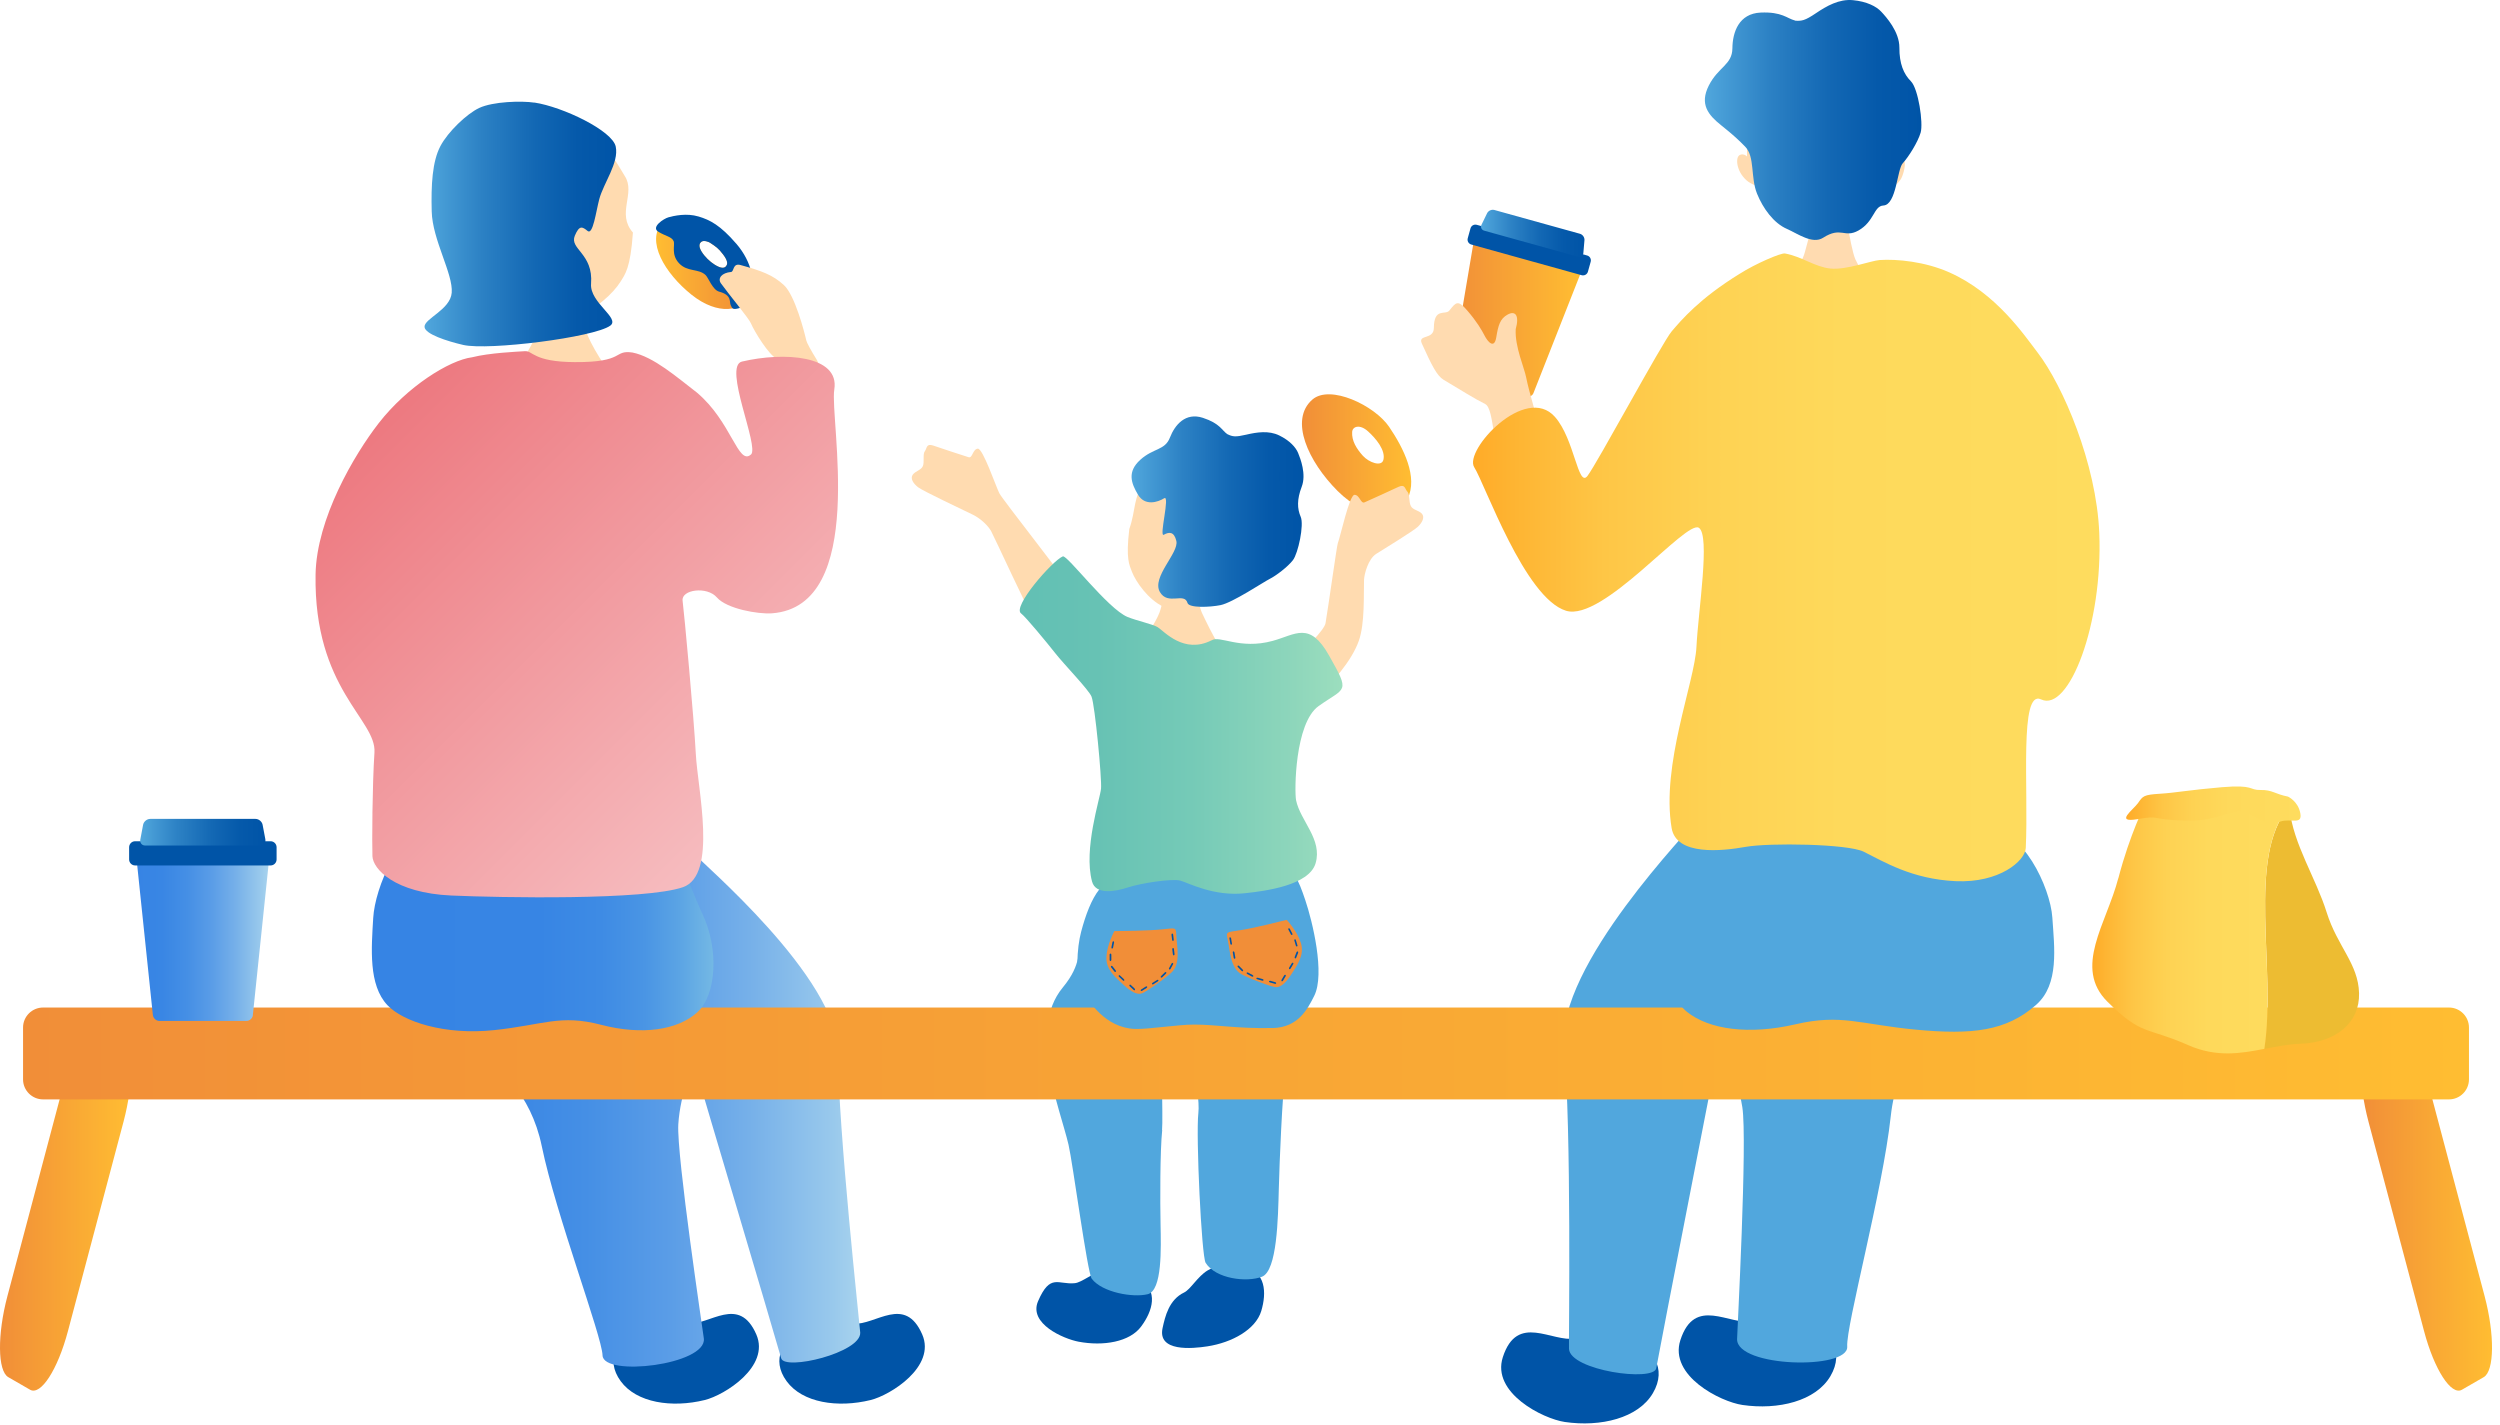 <svg width="300" height="171" viewBox="0 0 300 171" fill="none" xmlns="http://www.w3.org/2000/svg">
<path d="M0.891 155.529C-0.337 160.159 -0.29 164.517 0.994 165.258L3.609 166.767C4.894 167.507 6.928 164.358 8.155 159.728L14.829 134.58C16.057 129.949 16.01 125.591 14.726 124.85L12.111 123.341C10.827 122.601 8.793 125.75 7.565 130.381L0.891 155.529Z" fill="url(#paint0_linear_425_1180)"/>
<path d="M298.151 155.529C299.378 160.159 299.332 164.517 298.047 165.258L295.432 166.767C294.148 167.507 292.114 164.358 290.886 159.728L284.213 134.58C282.985 129.949 283.032 125.591 284.316 124.85L286.931 123.341C288.215 122.601 290.249 125.75 291.477 130.381L298.151 155.529Z" fill="url(#paint1_linear_425_1180)"/>
<path d="M136.745 153.467C139.06 154.882 138.32 157.319 136.942 159.175C135.574 161.04 132.387 161.565 129.425 161.003C127.616 160.656 123.398 158.837 124.57 156.138C126.032 152.764 126.969 154.188 128.975 153.982C129.837 153.898 131.14 152.707 132.509 152.436C134.346 152.07 136.736 153.467 136.736 153.467H136.745Z" fill="#0054A7"/>
<path d="M139.445 135.601C139.585 134.289 139.276 125.057 139.473 123.266C139.876 117.605 135.339 109.01 129.969 113.397C129.087 114.118 129.969 115.552 127.522 118.514C123.286 123.651 127.175 132.883 128.225 137.373C128.722 139.491 130.493 152.773 131.009 153.448C132.265 155.098 135.967 155.744 137.73 155.304C139.482 154.863 139.323 149.774 139.267 146.934C139.21 144.272 139.201 138.085 139.464 135.62L139.445 135.601Z" fill="#51A7DD"/>
<path d="M149.249 152.014C151.902 152.567 152.014 155.116 151.349 157.328C150.674 159.54 147.862 161.106 144.872 161.565C143.053 161.846 138.882 162.24 139.51 159.362C139.81 157.994 140.27 155.969 142.097 155.098C142.875 154.723 143.71 153.176 144.909 152.454C146.522 151.489 149.24 152.014 149.24 152.014H149.249Z" fill="#0054A7"/>
<path d="M154.245 128.534C154.461 126.894 154.086 124.626 154.376 122.385C154.207 115.018 144.15 113.322 142.154 118.664C142.154 123.801 144.103 130.877 143.803 133.568C143.494 136.286 144.188 150.748 144.675 151.536C145.875 153.467 149.624 153.917 151.442 153.204C153.261 152.492 153.364 146.174 153.458 142.641C153.542 139.332 153.861 131.627 154.254 128.534H154.245Z" fill="#51A7DD"/>
<path d="M76.682 159.372C74.03 160.646 72.577 163.121 74.48 165.736C76.382 168.351 80.638 168.97 84.565 168.004C86.965 167.414 92.429 163.983 90.761 160.14C88.68 155.351 85.174 159.044 82.484 158.847C79.794 158.65 76.682 159.372 76.682 159.372Z" fill="#0054A7"/>
<path d="M96.591 159.372C93.938 160.646 92.485 163.121 94.388 165.736C96.291 168.351 100.546 168.97 104.474 168.004C106.873 167.414 112.338 163.983 110.669 160.14C108.588 155.351 105.083 159.044 102.393 158.847C99.703 158.65 96.591 159.372 96.591 159.372Z" fill="#0054A7"/>
<path d="M50.091 111.184C49.566 125.141 62.36 124.71 65.013 137.542C66.709 145.762 72.23 160.309 72.305 162.643C72.389 165.267 84.809 163.777 84.462 160.628C84.378 159.896 81.172 138.61 81.397 134.917C81.622 131.224 83.215 127.269 83.581 128.6C83.947 129.931 92.635 159.072 93.741 162.999C94.173 164.517 103.311 162.334 103.227 159.925C103.199 159.24 100.565 135.386 100.565 126.331C100.565 117.277 83.965 103.358 83.403 102.533C82.841 101.708 50.484 100.808 50.091 111.184Z" fill="url(#paint2_linear_425_1180)"/>
<path d="M216.642 158.547C219.613 159.634 221.413 162.137 219.651 165.136C217.888 168.135 213.389 169.223 209.087 168.595C206.463 168.21 200.258 165.098 201.645 160.815C203.379 155.472 207.512 159.072 210.371 158.575C213.23 158.087 216.632 158.537 216.632 158.537L216.642 158.547Z" fill="#0054A7"/>
<path d="M195.337 160.59C198.308 161.678 200.108 164.18 198.345 167.18C196.583 170.179 192.084 171.266 187.782 170.638C185.158 170.254 178.953 167.142 180.34 162.859C182.074 157.516 186.207 161.115 189.066 160.618C191.925 160.131 195.327 160.581 195.327 160.581L195.337 160.59Z" fill="#0054A7"/>
<path d="M240.14 104.239C242.146 119.123 228.396 119.986 226.887 133.98C225.912 142.95 221.506 159.09 221.666 161.593C221.844 164.414 208.393 164.096 208.45 160.693C208.459 159.906 209.706 136.792 209.078 132.855C208.459 128.918 206.341 124.86 206.088 126.322C205.835 127.784 199.527 159.868 198.749 164.189C198.449 165.858 188.438 164.461 188.279 161.874C188.232 161.143 188.607 135.339 187.67 125.638C186.732 115.862 203.07 99.346 203.594 98.399C204.119 97.453 238.65 93.169 240.14 104.239Z" fill="#51A7DD"/>
<path d="M5.165 120.904H293.876C295.198 120.904 296.276 121.982 296.276 123.304V129.528C296.276 130.849 295.198 131.927 293.876 131.927H5.165C3.844 131.927 2.766 130.849 2.766 129.528V123.304C2.766 121.982 3.844 120.904 5.165 120.904Z" fill="url(#paint3_linear_425_1180)"/>
<path d="M166.692 51.215C164.94 48.647 159.597 46.097 157.479 47.953C154.676 50.4 157.01 55.414 160.506 58.91C164.002 62.407 167.733 62.191 168.905 59.848C170.189 57.279 168.436 53.783 166.692 51.215ZM166.008 55.18C165.793 56.052 164.274 55.508 163.534 54.683C162.793 53.849 162.184 52.902 162.259 51.824C162.306 51.168 163.178 50.859 164.18 51.778C165.118 52.63 166.289 54.027 166.008 55.18Z" fill="url(#paint4_linear_425_1180)"/>
<path d="M139.988 70.13C140.27 70.13 143.044 70.13 143.391 70.111C143.513 70.683 143.888 72.792 144.216 73.504C144.544 74.217 145.744 76.691 146.081 77.057C145.425 77.985 138.245 77.713 136.895 76.757C137.636 76.429 139.032 74.095 139.276 73.092C139.52 72.089 139.988 70.514 139.998 70.13H139.988Z" fill="#FFDBB0"/>
<path d="M124.157 74.507C123.445 73.429 119.264 64.309 118.927 63.719C118.59 63.128 117.737 62.247 116.715 61.75C115.693 61.254 110.772 58.929 110.182 58.479C109.591 58.029 109.207 57.42 109.526 56.97C109.844 56.52 110.538 56.426 110.744 55.93C110.951 55.433 110.707 54.486 110.979 54.149C111.25 53.811 111.129 53.174 111.982 53.465C112.835 53.755 115.787 54.739 116.246 54.87C116.706 55.002 116.715 53.905 117.334 53.839C117.943 53.774 119.536 58.46 119.93 59.21C120.324 59.96 128.197 69.971 128.713 70.898C129.228 71.826 124.167 74.507 124.167 74.507H124.157Z" fill="#FFDBB0"/>
<path d="M153.476 87.93C153.861 87.189 161.322 81.781 163.056 76.907C163.796 74.817 163.627 71.386 163.684 69.577C163.712 68.893 164.18 67.074 165.146 66.465C166.111 65.856 169.589 63.728 170.132 63.222C170.676 62.716 170.995 62.06 170.629 61.647C170.264 61.235 169.57 61.216 169.308 60.738C169.045 60.269 169.195 59.304 168.886 58.995C168.576 58.685 168.633 58.048 167.817 58.423C167.002 58.807 164.171 60.101 163.731 60.288C163.281 60.466 163.159 59.379 162.54 59.379C161.922 59.379 160.844 64.412 160.534 65.2C160.412 65.518 159.428 72.651 159.063 74.788C158.791 76.382 149.811 84.133 149.568 84.724C149.155 85.708 153.495 87.92 153.495 87.92L153.476 87.93Z" fill="#FFDBB0"/>
<path d="M149.54 67.749C151.836 63.306 152.792 57.186 147.262 54.73C141.732 52.284 138.536 56.783 137.383 58.011C135.958 59.51 136.333 61.197 135.517 63.475C135.086 67.093 135.517 67.777 135.836 68.621C136.305 69.83 137.795 71.948 139.576 72.792C141.001 73.467 143.363 72.979 144.741 72.379C146.043 71.817 146.971 71.133 147.759 70.411C148.134 70.411 148.527 70.496 149.23 70.036C149.549 69.83 150.224 68.977 150.28 68.499C150.355 67.899 149.746 67.674 149.54 67.749Z" fill="#FFDBB0"/>
<path d="M147.299 52.106C147.909 52.406 148.256 52.462 149.54 52.162C150.814 51.862 152.258 51.637 153.514 52.256C154.779 52.874 155.501 53.69 155.773 54.355C156.045 55.021 156.785 56.905 156.204 58.414C155.623 59.923 155.66 61.048 156.082 62.013C156.513 62.978 155.773 66.409 155.154 67.215C154.536 68.021 153.12 69.09 152.37 69.465C151.62 69.84 147.927 72.314 146.465 72.614C145.172 72.876 142.679 72.98 142.5 72.352C142.116 71.03 140.138 72.698 139.182 71.03C138.17 69.249 141.507 66.325 141.16 64.909C140.888 63.756 140.27 63.822 139.66 64.169C139.051 64.516 140.448 59.323 139.698 59.792C138.948 60.26 137.392 60.766 136.558 59.36C135.714 57.945 135.264 56.605 136.83 55.18C138.395 53.755 139.792 54.065 140.391 52.509C140.991 50.962 142.266 49.462 144.338 50.137C146.409 50.812 146.615 51.646 147.299 52.115V52.106Z" fill="url(#paint5_linear_425_1180)"/>
<path d="M152.708 123.369C155.773 123.294 156.888 121.129 157.704 119.508C159.035 116.865 157.488 110.547 156.644 108.044C155.81 105.551 155.126 103.911 153.355 103.742C151.583 103.573 147.862 104.689 143.775 104.389C139.688 104.089 136.014 103.855 134.59 103.714C132.556 103.517 132.818 105.589 131.899 106.751C130.981 107.913 130.278 109.76 129.734 111.822C129.237 113.725 128.947 117.183 130.119 119.198C130.597 120.014 132.556 123.341 136.192 123.473C137.804 123.529 141.301 122.948 143.297 122.948C145.978 122.948 148.434 123.454 152.698 123.36L152.708 123.369Z" fill="#51A7DD"/>
<path d="M133.718 111.728C134.524 111.728 137.748 111.7 139.473 111.522C141.188 111.343 141.113 111.24 141.169 112.412C141.226 113.584 141.722 115.693 140.541 116.733C139.36 117.773 137.72 118.861 137.158 119.151C136.586 119.451 135.817 119.104 134.843 118.195C133.858 117.286 132.706 116.358 132.771 114.849C132.837 113.331 133.727 111.728 133.727 111.728H133.718Z" fill="#F18E38"/>
<path d="M140.579 112.168C140.579 112.103 140.607 112.037 140.663 112.028C140.72 112.018 140.766 112.075 140.776 112.14L140.851 112.759C140.86 112.843 140.823 112.899 140.766 112.909C140.71 112.918 140.663 112.862 140.654 112.796L140.579 112.178C140.579 112.178 140.579 112.178 140.579 112.168Z" fill="#0054A7"/>
<path d="M140.673 113.902C140.673 113.837 140.701 113.771 140.757 113.762C140.813 113.752 140.86 113.809 140.87 113.874L140.945 114.493C140.954 114.577 140.916 114.633 140.86 114.643C140.804 114.652 140.757 114.605 140.748 114.53L140.673 113.912C140.673 113.912 140.673 113.912 140.673 113.902Z" fill="#0054A7"/>
<path d="M140.588 115.618C140.626 115.561 140.691 115.533 140.738 115.552C140.785 115.58 140.804 115.646 140.766 115.711L140.466 116.264C140.429 116.339 140.363 116.358 140.316 116.339C140.27 116.311 140.251 116.246 140.288 116.18L140.588 115.627V115.618Z" fill="#0054A7"/>
<path d="M139.782 116.686C139.839 116.639 139.904 116.63 139.942 116.667C139.979 116.705 139.97 116.78 139.923 116.827L139.473 117.267C139.417 117.324 139.342 117.333 139.304 117.295C139.267 117.258 139.276 117.183 139.323 117.136L139.773 116.696L139.782 116.686Z" fill="#0054A7"/>
<path d="M138.845 117.595C138.901 117.558 138.976 117.567 139.004 117.614C139.032 117.661 139.004 117.727 138.948 117.764L138.414 118.102C138.348 118.148 138.273 118.139 138.245 118.092C138.217 118.045 138.245 117.98 138.301 117.942L138.836 117.605L138.845 117.595Z" fill="#0054A7"/>
<path d="M137.495 118.383C137.551 118.345 137.626 118.354 137.655 118.401C137.683 118.448 137.655 118.514 137.598 118.551L137.064 118.889C136.998 118.936 136.923 118.926 136.895 118.879C136.867 118.832 136.895 118.767 136.952 118.729L137.486 118.392L137.495 118.383Z" fill="#0054A7"/>
<path d="M136.164 118.645C136.211 118.692 136.22 118.767 136.192 118.804C136.155 118.851 136.08 118.842 136.033 118.786L135.574 118.354C135.508 118.298 135.508 118.233 135.546 118.186C135.583 118.139 135.658 118.148 135.705 118.205L136.164 118.636V118.645Z" fill="#0054A7"/>
<path d="M134.88 117.511C134.927 117.558 134.936 117.633 134.908 117.67C134.871 117.717 134.796 117.708 134.749 117.652L134.29 117.22C134.224 117.164 134.224 117.099 134.252 117.052C134.29 117.005 134.365 117.014 134.411 117.07L134.871 117.502L134.88 117.511Z" fill="#0054A7"/>
<path d="M133.887 116.461C133.924 116.518 133.924 116.593 133.887 116.621C133.849 116.658 133.774 116.639 133.727 116.583L133.343 116.086C133.287 116.021 133.296 115.955 133.343 115.918C133.38 115.88 133.455 115.899 133.502 115.955L133.887 116.452V116.461Z" fill="#0054A7"/>
<path d="M133.362 115.196C133.362 115.261 133.315 115.318 133.259 115.327C133.202 115.327 133.155 115.271 133.155 115.196V114.568C133.155 114.483 133.202 114.437 133.259 114.427C133.315 114.427 133.362 114.483 133.362 114.558V115.186C133.362 115.186 133.362 115.186 133.362 115.196Z" fill="#0054A7"/>
<path d="M133.568 113.724C133.549 113.79 133.493 113.837 133.446 113.827C133.39 113.827 133.362 113.752 133.371 113.677L133.493 113.068C133.512 112.984 133.568 112.946 133.615 112.956C133.671 112.956 133.699 113.03 133.69 113.105L133.568 113.715C133.568 113.715 133.568 113.715 133.568 113.724Z" fill="#0054A7"/>
<path d="M154.386 110.387C153.608 110.584 150.477 111.372 148.771 111.634C147.065 111.897 147.112 111.775 147.356 112.928C147.599 114.08 147.646 116.246 149.052 116.949C150.458 117.661 152.314 118.298 152.942 118.439C153.57 118.589 154.226 118.055 154.948 116.93C155.67 115.805 156.551 114.615 156.11 113.171C155.66 111.718 154.404 110.387 154.404 110.387H154.386Z" fill="#F18E38"/>
<path d="M147.731 112.59C147.712 112.525 147.665 112.478 147.609 112.478C147.553 112.478 147.515 112.543 147.534 112.618L147.637 113.237C147.646 113.321 147.703 113.368 147.759 113.359C147.815 113.359 147.853 113.293 147.834 113.218L147.731 112.6C147.731 112.6 147.731 112.6 147.731 112.59Z" fill="#0054A7"/>
<path d="M148.134 114.277C148.115 114.212 148.068 114.165 148.012 114.165C147.956 114.165 147.918 114.23 147.937 114.305L148.04 114.924C148.049 115.008 148.106 115.055 148.162 115.046C148.218 115.046 148.256 114.98 148.237 114.905L148.134 114.287C148.134 114.287 148.134 114.287 148.134 114.277Z" fill="#0054A7"/>
<path d="M148.687 115.908C148.64 115.861 148.565 115.852 148.527 115.89C148.49 115.927 148.499 116.002 148.546 116.049L148.987 116.499C149.043 116.564 149.118 116.564 149.155 116.527C149.193 116.489 149.183 116.414 149.137 116.368L148.696 115.918L148.687 115.908Z" fill="#0054A7"/>
<path d="M149.765 116.705C149.699 116.677 149.633 116.686 149.605 116.733C149.577 116.78 149.605 116.846 149.671 116.883L150.224 117.183C150.299 117.221 150.364 117.211 150.393 117.164C150.421 117.117 150.393 117.052 150.327 117.014L149.774 116.714L149.765 116.705Z" fill="#0054A7"/>
<path d="M150.917 117.324C150.852 117.305 150.786 117.333 150.768 117.38C150.749 117.436 150.796 117.492 150.861 117.511L151.461 117.68C151.545 117.708 151.602 117.68 151.62 117.624C151.639 117.567 151.592 117.511 151.527 117.492L150.927 117.324C150.927 117.324 150.927 117.324 150.917 117.324Z" fill="#0054A7"/>
<path d="M152.436 117.698C152.37 117.68 152.305 117.708 152.286 117.755C152.267 117.811 152.314 117.867 152.38 117.886L152.98 118.055C153.064 118.083 153.12 118.055 153.139 117.998C153.158 117.942 153.111 117.886 153.045 117.867L152.445 117.698C152.445 117.698 152.445 117.698 152.436 117.698Z" fill="#0054A7"/>
<path d="M153.786 117.586C153.758 117.652 153.758 117.717 153.804 117.746C153.851 117.774 153.917 117.746 153.954 117.689L154.273 117.155C154.32 117.08 154.301 117.014 154.254 116.986C154.207 116.958 154.142 116.986 154.104 117.043L153.786 117.577V117.586Z" fill="#0054A7"/>
<path d="M154.695 116.133C154.667 116.199 154.667 116.265 154.714 116.293C154.76 116.321 154.826 116.293 154.864 116.236L155.182 115.702C155.229 115.627 155.21 115.562 155.164 115.533C155.117 115.505 155.051 115.533 155.014 115.59L154.695 116.124V116.133Z" fill="#0054A7"/>
<path d="M155.36 114.849C155.342 114.915 155.36 114.98 155.407 115.008C155.454 115.027 155.52 114.99 155.548 114.924L155.773 114.343C155.801 114.268 155.773 114.202 155.726 114.174C155.679 114.156 155.613 114.193 155.585 114.259L155.36 114.84V114.849Z" fill="#0054A7"/>
<path d="M155.501 113.481C155.52 113.546 155.585 113.593 155.632 113.574C155.688 113.565 155.717 113.49 155.688 113.424L155.51 112.824C155.492 112.74 155.426 112.703 155.379 112.721C155.323 112.731 155.295 112.806 155.323 112.871L155.501 113.471C155.501 113.471 155.501 113.471 155.501 113.481Z" fill="#0054A7"/>
<path d="M154.901 112.122C154.939 112.178 155.004 112.215 155.051 112.187C155.098 112.168 155.117 112.093 155.079 112.028L154.789 111.475C154.751 111.4 154.686 111.372 154.639 111.4C154.592 111.419 154.573 111.494 154.611 111.559L154.901 112.112V112.122Z" fill="#0054A7"/>
<path d="M145.387 76.85C146.334 76.185 148.752 77.994 152.717 76.907C155.501 76.147 157.141 74.507 159.485 78.659C162.062 83.215 161.481 82.418 158.238 84.724C155.36 86.767 155.323 95.016 155.529 96.028C156.045 98.521 158.716 100.724 157.872 103.592C157.094 106.245 151.845 106.929 149.352 107.191C145.64 107.585 142.632 105.954 141.638 105.673C140.645 105.401 136.886 105.982 135.33 106.498C133.774 107.013 131.478 107.388 131.046 105.785C129.997 101.905 132.012 95.831 132.124 94.641C132.237 93.45 131.393 84.658 130.99 83.609C130.681 82.793 127.719 79.775 126.604 78.35C125.638 77.122 123.032 73.964 122.545 73.626C121.392 72.858 126.313 67.262 127.541 66.765C128.056 66.559 132.94 73.064 135.311 74.039C136.436 74.498 138.292 74.882 138.929 75.266C139.67 75.716 142.05 78.547 145.397 76.832L145.387 76.85Z" fill="url(#paint6_linear_425_1180)"/>
<path d="M87.34 28.504C85.68 26.564 81.069 24.952 79.513 26.657C77.442 28.916 79.794 32.806 82.972 35.356C86.149 37.905 89.177 37.39 89.927 35.365C90.742 33.153 88.999 30.444 87.34 28.504ZM87.068 32.01C86.852 32.197 86.477 32.206 85.755 31.756C85.193 31.4 84.565 30.819 84.171 30.163C83.778 29.498 83.937 29.151 84.218 28.982C84.509 28.813 85.062 29.038 85.193 29.123C85.896 29.591 86.196 29.769 86.777 30.538C87.358 31.307 87.368 31.738 87.058 32.01H87.068Z" fill="url(#paint7_linear_425_1180)"/>
<path d="M88.352 29.244C86.44 27.023 85.184 26.386 83.834 25.983C82.362 25.542 80.882 25.898 80.216 26.076C79.644 26.236 78.098 27.248 78.988 27.801C79.879 28.354 80.6 28.392 80.835 28.935C81.031 29.385 80.488 30.529 81.491 31.597C82.503 32.666 83.806 32.197 84.668 33.003C85.015 33.331 85.512 34.793 86.299 34.999C87.864 35.412 87.499 36.246 87.686 36.621C87.874 36.996 87.874 37.212 88.717 36.977C89.561 36.743 90.208 35.852 90.311 34.953C90.442 33.819 90.367 31.588 88.343 29.226L88.352 29.244ZM87.068 32.01C86.852 32.197 86.477 32.206 85.755 31.756C85.193 31.4 84.565 30.819 84.171 30.163C83.778 29.497 83.937 29.151 84.218 28.982C84.509 28.813 85.062 29.038 85.193 29.123C85.896 29.591 86.196 29.769 86.777 30.538C87.358 31.306 87.368 31.738 87.058 32.01H87.068Z" fill="#0054A7"/>
<path d="M51.619 99.683C48.001 99.355 44.992 106.516 44.786 110.153C44.57 113.781 44.195 118.195 46.492 120.623C48.347 122.582 53.325 124.25 59.314 123.613C65.294 122.976 67.216 121.692 72.136 122.976C77.048 124.26 81.322 123.613 83.675 121.476C86.027 119.339 86.243 113.781 84.312 109.722C82.391 105.663 81.106 99.683 75.342 99.037C69.578 98.399 53.981 99.89 51.628 99.674L51.619 99.683Z" fill="url(#paint8_linear_425_1180)"/>
<path d="M96.76 40.876C96.535 39.864 95.4 35.449 94.079 34.221C92.757 32.994 91.379 32.497 88.858 31.803C87.902 31.541 88.108 32.609 87.724 32.637C86.627 32.731 86.074 33.387 86.515 34.006C87.311 35.131 89.861 38.205 90.105 38.786C90.536 39.817 92.289 42.629 93.17 43.013C93.938 43.351 94.173 44.373 94.763 45.882C96.769 49.462 99.421 46.491 98.062 43.257C97.275 41.992 96.816 41.12 96.76 40.867V40.876Z" fill="#FFDBB0"/>
<path d="M69.484 36.471C69.193 36.481 65.453 36.884 65.097 36.855C64.975 37.465 64.591 39.696 64.254 40.445C63.925 41.195 61.479 45.516 61.132 45.901C65.406 49.312 71.18 48.647 73.861 45.329C73.092 44.982 70.665 41.064 70.299 39.621C70.027 38.561 69.502 36.874 69.493 36.471H69.484Z" fill="#FFDBB0"/>
<path d="M58.705 29.788C57.008 24.117 57.252 16.788 64.216 15.157C71.18 13.526 73.908 19.459 74.986 21.146C76.307 23.208 73.936 25.627 75.951 27.904C75.651 32.206 75.014 32.91 74.451 33.819C73.636 35.131 71.443 37.259 69.184 37.849C67.375 38.327 64.741 37.23 63.269 36.237C61.882 35.3 60.954 34.297 60.195 33.284C59.764 33.2 59.286 33.209 58.564 32.525C58.236 32.206 57.636 31.082 57.674 30.51C57.721 29.798 58.48 29.666 58.695 29.807L58.705 29.788Z" fill="#FFDBB0"/>
<path d="M64.122 12.317C62.585 12.082 59.173 12.176 57.505 12.954C55.996 13.666 53.746 15.832 52.856 17.519C51.872 19.375 51.722 22.186 51.806 25.383C51.89 28.785 54.393 32.881 54.206 35.131C54.037 37.184 50.869 38.243 50.944 39.236C51.009 40.099 53.653 40.942 55.583 41.392C58.583 42.086 71.293 40.492 73.233 39.077C74.461 38.177 70.749 36.321 70.927 34.053C71.218 30.416 68.303 29.891 68.978 28.288C69.521 26.995 69.877 27.192 70.515 27.717C71.152 28.241 71.518 25.401 71.911 23.902C72.418 21.99 74.292 19.524 73.889 17.594C73.486 15.672 67.534 12.823 64.132 12.307L64.122 12.317Z" fill="url(#paint9_linear_425_1180)"/>
<path d="M90.114 54.542C88.567 55.911 87.79 50.606 83.618 47.1C81.256 45.291 78.426 42.798 75.886 42.301C73.561 41.973 75.051 43.491 68.968 43.454C63.972 43.426 63.954 42.067 62.979 42.142C61.967 42.207 58.714 42.348 56.652 42.873C53.924 43.22 48.853 46.397 45.442 50.784C42.517 54.552 37.981 62.238 37.868 68.939C37.643 82.718 45.198 86.327 44.935 90.301C44.673 94.275 44.636 101.192 44.692 102.739C44.748 104.285 47.363 107.154 54.149 107.463C60.045 107.725 77.423 108.044 81.959 106.46C86.13 105.007 83.712 94.687 83.497 90.46C83.281 86.233 82.091 73.429 81.912 72.089C81.734 70.748 84.837 70.317 86.027 71.695C87.218 73.064 90.995 73.72 92.635 73.598C104.192 72.736 99.534 50.259 100.115 46.744C100.79 42.62 94.051 42.207 89.036 43.388C86.721 43.932 91.164 53.624 90.114 54.552V54.542Z" fill="url(#paint10_linear_425_1180)"/>
<path d="M274.661 96.815C274.69 96.9 274.727 96.975 274.746 97.069C275.196 101.305 277.905 105.345 279.198 109.479C280.492 113.603 282.994 115.627 283.088 119.189C283.182 122.751 280.285 125.113 276.021 125.253C274.577 125.3 273.162 125.591 271.728 125.872C273.218 116.199 269.525 102.927 274.671 96.825L274.661 96.815Z" fill="#EDBC32"/>
<path d="M254.2 105.401C255.625 99.946 257.302 96.909 257.49 96.037C257.687 95.156 259.515 95.822 264.717 95.269C269.703 94.744 273.958 94.95 274.661 96.815C269.525 102.917 273.209 116.19 271.718 125.863C268.897 126.416 265.982 126.912 262.598 125.422C257.499 123.173 257.059 124.335 252.906 120.22C248.754 116.105 252.775 110.856 254.191 105.401H254.2Z" fill="url(#paint11_linear_425_1180)"/>
<path d="M274.577 95.597C272.965 95.278 272.684 94.772 271.268 94.8C269.853 94.828 270.537 94.135 266.647 94.463C262.748 94.791 261.145 95.128 259.186 95.25C257.227 95.372 257.143 95.531 256.571 96.356C256 97.172 253.684 98.784 256.515 98.296C259.346 97.8 257.874 98.362 262.261 98.475C266.647 98.596 267.866 96.712 269.825 97.668C271.784 98.634 272.384 98.971 273.659 98.578C274.943 98.184 276.302 99.028 276.039 97.594C275.777 96.15 274.568 95.597 274.568 95.597H274.577Z" fill="url(#paint12_linear_425_1180)"/>
<path d="M184.014 47.175C183.892 47.484 183.527 47.672 183.208 47.578L174.716 45.216C174.397 45.122 174.172 44.785 174.228 44.457L176.769 29.422C176.825 29.094 177.134 28.898 177.453 28.982L189.235 32.253C189.554 32.347 189.722 32.675 189.6 32.984L184.014 47.175Z" fill="url(#paint13_linear_425_1180)"/>
<path d="M176.46 27.401L176.129 28.593C176.039 28.917 176.229 29.253 176.553 29.343L189.801 33.025C190.125 33.115 190.461 32.925 190.551 32.601L190.883 31.409C190.973 31.085 190.783 30.749 190.459 30.659L177.21 26.977C176.886 26.887 176.55 27.077 176.46 27.401Z" fill="#0054A7"/>
<path d="M190.003 30.369C189.975 30.707 189.685 30.904 189.366 30.81L178.1 27.679C177.781 27.585 177.631 27.267 177.781 26.967L178.456 25.58C178.606 25.28 178.99 25.111 179.309 25.195L189.6 28.054C189.919 28.148 190.163 28.485 190.135 28.823L190.003 30.36V30.369Z" fill="url(#paint14_linear_425_1180)"/>
<path d="M181.155 58.582C178.962 54.186 179.393 49.059 178.212 48.478C177.031 47.897 175.184 46.744 173.226 45.572C172.429 45.094 171.791 43.81 170.62 41.223C170.104 40.08 172.054 40.82 172.063 39.349C172.082 36.865 173.441 37.858 173.919 37.268C174.735 36.246 174.941 35.946 176.075 37.268C177.218 38.589 177.79 39.574 178.156 40.286C178.521 40.998 179.309 41.936 179.552 40.483C179.787 39.039 180.002 38.261 180.902 37.755C181.802 37.249 182.364 37.783 181.886 39.499C181.764 41.608 182.936 44.157 183.152 45.347C183.367 46.538 185.008 52.555 185.973 54.917C187.332 58.236 182.795 61.853 181.165 58.573L181.155 58.582Z" fill="#FFDBB0"/>
<path d="M238.566 99.627C242.643 99.299 246.036 106.46 246.28 110.097C246.523 113.724 247.123 118.12 244.349 120.567C240.74 123.754 236.635 124.194 229.895 123.557C223.147 122.92 220.982 121.635 215.442 122.919C209.903 124.204 205.085 123.557 202.432 121.42C199.78 119.283 199.545 113.724 201.71 109.666C203.876 105.607 205.328 99.627 211.833 98.981C218.338 98.343 235.932 99.834 238.584 99.618L238.566 99.627Z" fill="#51A7DD"/>
<path d="M217.382 27.117C217.673 27.126 221.431 27.52 221.788 27.501C221.91 28.11 222.303 30.35 222.641 31.11C222.978 31.86 225.434 36.199 225.781 36.574C221.497 40.005 215.705 39.349 213.005 36.021C213.774 35.674 216.201 31.738 216.576 30.285C216.848 29.216 217.364 27.529 217.382 27.126V27.117Z" fill="#FFDBB0"/>
<path d="M227.393 18.906C227.946 12.991 226.268 5.83 219.098 5.596C211.918 5.362 209.471 12.841 209.64 18.775C209.312 18.428 208.487 18.315 208.459 19.29C208.44 19.749 208.618 20.509 209.153 21.183C209.771 21.961 210.343 22.102 210.737 22.299C211.084 23.799 211.955 25.176 212.686 25.954C213.746 27.079 216.323 28.748 218.666 28.888C220.532 29.001 222.912 27.407 224.168 26.133C225.349 24.933 226.071 23.77 226.615 22.617C227.018 22.449 227.496 22.364 228.068 21.549C228.33 21.174 228.696 19.946 228.546 19.393C228.358 18.7 227.59 18.718 227.402 18.896L227.393 18.906Z" fill="#FFDBB0"/>
<path d="M215.386 2.475C216.192 2.55 216.604 2.466 217.898 1.594C219.191 0.722 220.691 -0.14 222.35 0.019C224.018 0.178 225.162 0.769 225.743 1.397C226.334 2.025 227.936 3.797 227.927 5.718C227.918 7.639 228.433 8.877 229.314 9.758C230.195 10.648 230.814 14.763 230.477 15.916C230.139 17.069 229.014 18.85 228.33 19.59C227.646 20.331 227.58 24.577 226.006 24.661C224.834 24.727 224.937 26.573 223.016 27.66C221.31 28.616 220.953 27.136 218.77 28.532C217.495 29.348 215.723 28.035 214.439 27.473C212.836 26.779 211.562 25.008 210.849 23.255C210.043 21.259 210.606 18.812 209.425 17.603C208.693 16.853 208.047 16.235 206.519 15.016C204.991 13.798 203.923 12.504 205.057 10.264C206.191 8.024 207.869 7.78 207.887 5.802C207.906 3.825 208.684 1.631 211.271 1.509C213.858 1.397 214.439 2.222 215.386 2.456V2.475Z" fill="url(#paint15_linear_425_1180)"/>
<path d="M208.797 32.835C210.577 31.691 213.689 30.332 214.195 30.416C216.239 30.791 217.767 32.029 219.651 32.225C221.535 32.422 224.581 31.269 225.556 31.204C227.618 31.063 231.011 31.391 233.916 32.685C239.55 35.187 242.887 40.193 244.517 42.311C247.545 46.266 251.566 55.602 251.913 63.953C252.372 74.854 248.267 85.53 244.93 83.927C242.296 82.662 243.44 94.566 243.093 101.765C243.018 103.311 239.915 105.982 234.666 105.739C229.408 105.495 226.015 103.377 223.644 102.205C221.731 101.258 212.321 101.118 209.471 101.624C206.622 102.139 201.157 102.711 200.595 99.365C199.32 91.791 203.369 81.856 203.576 77.61C203.782 73.364 205.253 64.253 203.866 63.335C202.348 62.332 192.356 74.657 187.923 73.289C182.964 71.761 178.193 58.076 176.909 56.071C175.625 54.074 183.039 46.013 186.592 50.025C188.944 52.678 189.357 58.564 190.491 57.12C191.616 55.677 199.48 41.074 200.604 39.761C201.729 38.449 203.904 35.834 208.806 32.825L208.797 32.835Z" fill="url(#paint16_linear_425_1180)"/>
<path d="M30.351 121.804C30.314 122.198 29.957 122.516 29.554 122.516H19.141C18.747 122.516 18.391 122.198 18.344 121.804L16.469 103.873C16.432 103.48 16.722 103.161 17.116 103.161H31.57C31.963 103.161 32.254 103.48 32.216 103.873L30.342 121.804H30.351Z" fill="url(#paint17_linear_425_1180)"/>
<path d="M32.469 100.949H16.216C15.818 100.949 15.495 101.272 15.495 101.671V103.133C15.495 103.532 15.818 103.855 16.216 103.855H32.469C32.868 103.855 33.191 103.532 33.191 103.133V101.671C33.191 101.272 32.868 100.949 32.469 100.949Z" fill="#0054A7"/>
<path d="M31.841 100.761C31.916 101.146 31.644 101.464 31.251 101.464H17.425C17.032 101.464 16.769 101.146 16.835 100.761L17.172 98.971C17.247 98.587 17.632 98.268 18.025 98.268H30.66C31.054 98.268 31.438 98.587 31.513 98.971L31.851 100.761H31.841Z" fill="url(#paint18_linear_425_1180)"/>
<defs>
<linearGradient id="paint0_linear_425_1180" x1="0.001" y1="145.049" x2="15.729" y2="145.049" gradientUnits="userSpaceOnUse">
<stop stop-color="#F18E38"/>
<stop offset="1" stop-color="#FFBD32"/>
</linearGradient>
<linearGradient id="paint1_linear_425_1180" x1="283.322" y1="0" x2="299.05" y2="0" gradientUnits="userSpaceOnUse">
<stop stop-color="#F18E38"/>
<stop offset="1" stop-color="#FFBD32"/>
</linearGradient>
<linearGradient id="paint2_linear_425_1180" x1="50.081" y1="133.033" x2="103.236" y2="133.033" gradientUnits="userSpaceOnUse">
<stop stop-color="#3684E4"/>
<stop offset="0.19" stop-color="#3986E4"/>
<stop offset="0.38" stop-color="#458FE5"/>
<stop offset="0.56" stop-color="#599CE7"/>
<stop offset="0.75" stop-color="#76B0E9"/>
<stop offset="0.94" stop-color="#99C9EC"/>
<stop offset="1" stop-color="#A8D3EE"/>
</linearGradient>
<linearGradient id="paint3_linear_425_1180" x1="2.775" y1="126.406" x2="296.276" y2="126.406" gradientUnits="userSpaceOnUse">
<stop stop-color="#F18E38"/>
<stop offset="1" stop-color="#FFBD32"/>
</linearGradient>
<linearGradient id="paint4_linear_425_1180" x1="156.241" y1="54.449" x2="169.345" y2="54.449" gradientUnits="userSpaceOnUse">
<stop stop-color="#F18E38"/>
<stop offset="1" stop-color="#FFBD32"/>
</linearGradient>
<linearGradient id="paint5_linear_425_1180" x1="135.789" y1="61.385" x2="156.429" y2="61.385" gradientUnits="userSpaceOnUse">
<stop stop-color="#51A7DD"/>
<stop offset="0.03" stop-color="#4DA3DA"/>
<stop offset="0.3" stop-color="#2C81C4"/>
<stop offset="0.57" stop-color="#1368B4"/>
<stop offset="0.8" stop-color="#0559AA"/>
<stop offset="1" stop-color="#0054A7"/>
</linearGradient>
<linearGradient id="paint6_linear_425_1180" x1="122.367" y1="87.02" x2="161.087" y2="87.02" gradientUnits="userSpaceOnUse">
<stop stop-color="#62C0B4"/>
<stop offset="0.24" stop-color="#67C2B4"/>
<stop offset="0.53" stop-color="#75CAB7"/>
<stop offset="0.85" stop-color="#8ED6BB"/>
<stop offset="1" stop-color="#9CDEBE"/>
</linearGradient>
<linearGradient id="paint7_linear_425_1180" x1="78.735" y1="31.503" x2="90.142" y2="31.503" gradientUnits="userSpaceOnUse">
<stop stop-color="#FFBD32"/>
<stop offset="0.57" stop-color="#F69F35"/>
<stop offset="1" stop-color="#F18E38"/>
</linearGradient>
<linearGradient id="paint8_linear_425_1180" x1="44.617" y1="111.315" x2="85.606" y2="111.315" gradientUnits="userSpaceOnUse">
<stop stop-color="#3684E4"/>
<stop offset="0.49" stop-color="#3785E4"/>
<stop offset="0.67" stop-color="#3E8BE4"/>
<stop offset="0.8" stop-color="#4A95E4"/>
<stop offset="0.9" stop-color="#5BA4E4"/>
<stop offset="0.99" stop-color="#71B6E4"/>
<stop offset="1" stop-color="#74B9E4"/>
</linearGradient>
<linearGradient id="paint9_linear_425_1180" x1="50.934" y1="26.882" x2="73.936" y2="26.882" gradientUnits="userSpaceOnUse">
<stop stop-color="#51A7DD"/>
<stop offset="0.03" stop-color="#4DA3DA"/>
<stop offset="0.3" stop-color="#2C81C4"/>
<stop offset="0.57" stop-color="#1368B4"/>
<stop offset="0.8" stop-color="#0559AA"/>
<stop offset="1" stop-color="#0054A7"/>
</linearGradient>
<linearGradient id="paint10_linear_425_1180" x1="47.016" y1="48.947" x2="93.432" y2="95.362" gradientUnits="userSpaceOnUse">
<stop stop-color="#ED7980"/>
<stop offset="1" stop-color="#F6BCBF"/>
</linearGradient>
<linearGradient id="paint11_linear_425_1180" x1="251.079" y1="110.716" x2="274.661" y2="110.716" gradientUnits="userSpaceOnUse">
<stop stop-color="#FFAB28"/>
<stop offset="0.07" stop-color="#FEB533"/>
<stop offset="0.21" stop-color="#FEC646"/>
<stop offset="0.38" stop-color="#FED253"/>
<stop offset="0.59" stop-color="#FED95B"/>
<stop offset="1" stop-color="#FEDC5E"/>
</linearGradient>
<linearGradient id="paint12_linear_425_1180" x1="255.147" y1="96.562" x2="276.086" y2="96.562" gradientUnits="userSpaceOnUse">
<stop stop-color="#FFAB28"/>
<stop offset="0.07" stop-color="#FEB533"/>
<stop offset="0.21" stop-color="#FEC646"/>
<stop offset="0.38" stop-color="#FED253"/>
<stop offset="0.59" stop-color="#FED95B"/>
<stop offset="1" stop-color="#FEDC5E"/>
</linearGradient>
<linearGradient id="paint13_linear_425_1180" x1="174.228" y1="38.28" x2="189.638" y2="38.28" gradientUnits="userSpaceOnUse">
<stop stop-color="#F18E38"/>
<stop offset="1" stop-color="#FFBD32"/>
</linearGradient>
<linearGradient id="paint14_linear_425_1180" x1="177.715" y1="28.007" x2="190.135" y2="28.007" gradientUnits="userSpaceOnUse">
<stop stop-color="#51A7DD"/>
<stop offset="0.03" stop-color="#4DA3DA"/>
<stop offset="0.3" stop-color="#2C81C4"/>
<stop offset="0.57" stop-color="#1368B4"/>
<stop offset="0.8" stop-color="#0559AA"/>
<stop offset="1" stop-color="#0054A7"/>
</linearGradient>
<linearGradient id="paint15_linear_425_1180" x1="204.579" y1="14.398" x2="230.57" y2="14.398" gradientUnits="userSpaceOnUse">
<stop stop-color="#51A7DD"/>
<stop offset="0.03" stop-color="#4DA3DA"/>
<stop offset="0.3" stop-color="#2C81C4"/>
<stop offset="0.57" stop-color="#1368B4"/>
<stop offset="0.8" stop-color="#0559AA"/>
<stop offset="1" stop-color="#0054A7"/>
</linearGradient>
<linearGradient id="paint16_linear_425_1180" x1="176.759" y1="68.087" x2="251.95" y2="68.087" gradientUnits="userSpaceOnUse">
<stop stop-color="#FFAB28"/>
<stop offset="0.07" stop-color="#FEB533"/>
<stop offset="0.21" stop-color="#FEC646"/>
<stop offset="0.38" stop-color="#FED253"/>
<stop offset="0.59" stop-color="#FED95B"/>
<stop offset="1" stop-color="#FEDC5E"/>
</linearGradient>
<linearGradient id="paint17_linear_425_1180" x1="16.469" y1="112.834" x2="32.226" y2="112.834" gradientUnits="userSpaceOnUse">
<stop stop-color="#3684E4"/>
<stop offset="0.19" stop-color="#3986E4"/>
<stop offset="0.38" stop-color="#458FE5"/>
<stop offset="0.56" stop-color="#599CE7"/>
<stop offset="0.75" stop-color="#76B0E9"/>
<stop offset="0.94" stop-color="#99C9EC"/>
<stop offset="1" stop-color="#A8D3EE"/>
</linearGradient>
<linearGradient id="paint18_linear_425_1180" x1="16.835" y1="99.871" x2="31.86" y2="99.871" gradientUnits="userSpaceOnUse">
<stop stop-color="#51A7DD"/>
<stop offset="0.03" stop-color="#4DA3DA"/>
<stop offset="0.3" stop-color="#2C81C4"/>
<stop offset="0.57" stop-color="#1368B4"/>
<stop offset="0.8" stop-color="#0559AA"/>
<stop offset="1" stop-color="#0054A7"/>
</linearGradient>
</defs>
</svg>
